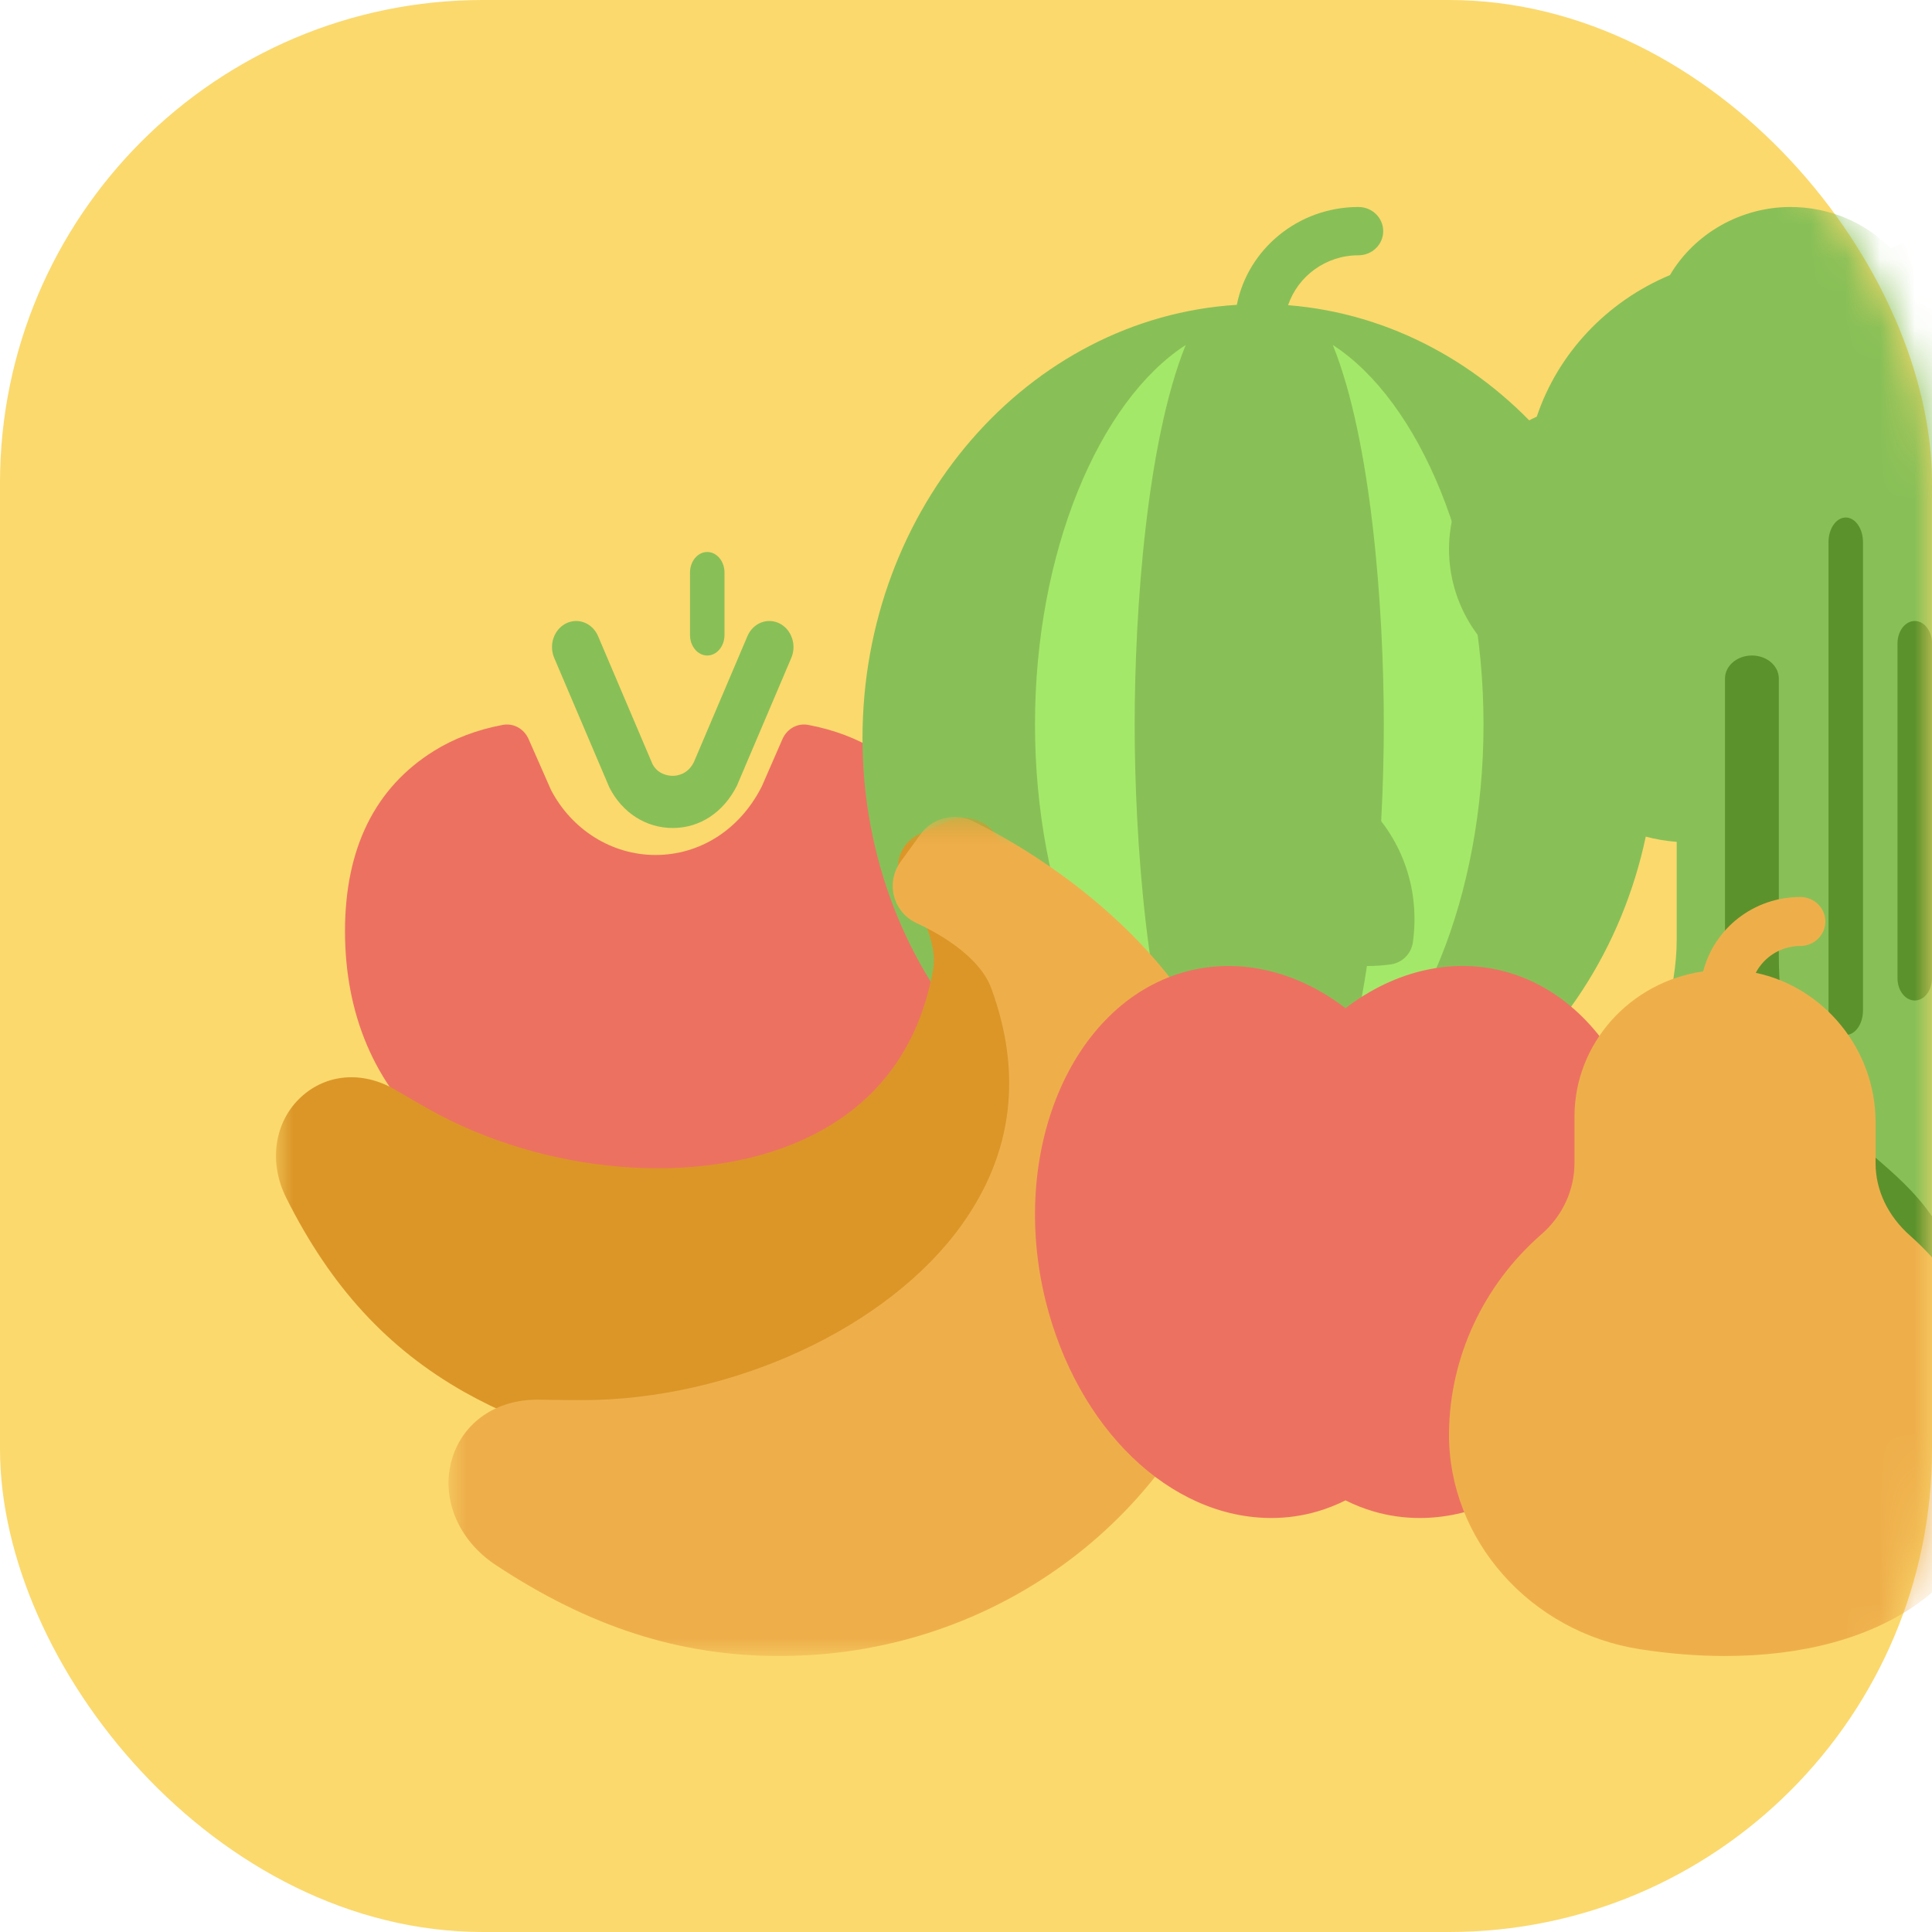 <svg width="56" height="56" viewBox="0 0 56 56" fill="none" xmlns="http://www.w3.org/2000/svg">
<rect width="56" height="56" rx="14" fill="#FBD96D"/>
<mask id="mask0_1198_4064" style="mask-type:alpha" maskUnits="userSpaceOnUse" x="0" y="0" width="56" height="56">
<rect width="56" height="56" rx="14" fill="white"/>
</mask>
<g mask="url(#mask0_1198_4064)">
<path fill-rule="evenodd" clip-rule="evenodd" d="M20.5 19C20.776 19 21 18.733 21 18.404V16.596C21 16.267 20.776 16 20.5 16C20.224 16 20 16.267 20 16.596V18.404C20 18.733 20.224 19 20.5 19Z" fill="#88C057"/>
<path fill-rule="evenodd" clip-rule="evenodd" d="M17.663 22.825C18.038 23.561 18.726 24 19.5 24C20.274 24 20.962 23.561 21.359 22.776L22.935 19.072C23.098 18.693 22.943 18.243 22.592 18.069C22.239 17.895 21.825 18.061 21.664 18.441L20.11 22.096C19.93 22.45 19.623 22.488 19.5 22.488C19.377 22.488 19.07 22.45 18.912 22.145L17.336 18.441C17.175 18.061 16.761 17.895 16.408 18.069C16.057 18.243 15.902 18.693 16.065 19.072L17.663 22.825Z" fill="#88C057"/>
<path fill-rule="evenodd" clip-rule="evenodd" d="M25.433 21.773C24.852 21.409 24.178 21.153 23.43 21.012C23.116 20.952 22.811 21.123 22.679 21.424L22.086 22.784L22.054 22.847C21.422 24.059 20.281 24.782 19 24.782C17.741 24.782 16.58 24.06 15.973 22.901L15.322 21.424C15.19 21.123 14.883 20.952 14.571 21.012C13.83 21.151 13.162 21.404 12.585 21.762C10.87 22.828 10 24.588 10 26.992C10 31.857 13.533 35 19 35C19.88 35 20.788 34.914 21.699 34.744C25.363 34.06 28.014 30.786 28 26.958C27.991 24.58 27.128 22.835 25.433 21.773Z" fill="#ED7161"/>
<path fill-rule="evenodd" clip-rule="evenodd" d="M37.336 8.846C37.62 8.009 38.422 7.4 39.375 7.4C39.772 7.4 40.093 7.086 40.093 6.7C40.093 6.313 39.772 6 39.375 6C37.627 6 36.17 7.223 35.85 8.836C29.812 9.209 25 14.693 25 21.4C25 28.348 30.159 34 36.5 34C42.841 34 48 28.348 48 21.4C48 14.761 43.287 9.319 37.336 8.846Z" fill="#88C057"/>
<path fill-rule="evenodd" clip-rule="evenodd" d="M38.633 32C39.758 29.216 40.111 24.326 40.111 21C40.111 17.674 39.758 12.784 38.633 10C41.145 11.629 43 16.003 43 21C43 25.997 41.145 30.371 38.633 32ZM30 21C30 16.003 31.855 11.629 34.368 10C33.243 12.784 32.889 17.674 32.889 21C32.889 24.326 33.243 29.216 34.368 32C31.855 30.371 30 25.997 30 21Z" fill="#A4E869"/>
<mask id="mask1_1198_4064" style="mask-type:alpha" maskUnits="userSpaceOnUse" x="8" y="23" width="24" height="19">
<path fill-rule="evenodd" clip-rule="evenodd" d="M8 23.702H31.297V41.994H8V23.702Z" fill="white"/>
</mask>
<g mask="url(#mask1_1198_4064)">
<path fill-rule="evenodd" clip-rule="evenodd" d="M28.82 24.152C28.541 23.745 27.962 23.586 27.499 23.791L26.669 24.161C26.373 24.293 26.153 24.545 26.067 24.853C25.982 25.156 26.039 25.476 26.222 25.732C26.524 26.152 27.208 27.228 27.04 28.14C26.615 30.447 25.344 32.096 23.263 33.04C20.241 34.411 15.779 34.04 12.411 32.139C12.127 31.979 11.807 31.794 11.42 31.566C10.491 31.041 9.461 31.127 8.735 31.79C7.953 32.502 7.776 33.679 8.295 34.717C9.587 37.299 11.232 39.091 13.472 40.356C13.704 40.486 13.944 40.612 14.192 40.733C18.859 42.999 24.472 42.158 28.16 38.639C34.243 32.835 29.777 25.553 28.82 24.152Z" fill="#DC9628"/>
</g>
<mask id="mask2_1198_4064" style="mask-type:alpha" maskUnits="userSpaceOnUse" x="13" y="23" width="24" height="25">
<path fill-rule="evenodd" clip-rule="evenodd" d="M13.001 23.678H36.298V48H13.001V23.678Z" fill="white"/>
</mask>
<g mask="url(#mask2_1198_4064)">
<path fill-rule="evenodd" clip-rule="evenodd" d="M28.179 23.791C27.675 23.548 27.025 23.71 26.695 24.165L26.103 24.981C25.892 25.273 25.823 25.638 25.916 25.985C26.007 26.327 26.244 26.608 26.568 26.757C27.1 27 28.376 27.672 28.735 28.651C29.642 31.131 29.355 33.435 27.881 35.497C25.741 38.492 21.212 40.584 16.867 40.584C16.5 40.584 16.085 40.579 15.581 40.57C14.381 40.57 13.434 41.219 13.11 42.263C12.761 43.387 13.263 44.629 14.358 45.355C17.083 47.159 19.698 48 22.588 48C22.887 48 23.191 47.99 23.5 47.972C29.31 47.613 34.26 43.711 35.818 38.258C38.386 29.265 29.905 24.629 28.179 23.791Z" fill="#EEAF4B"/>
</g>
<path fill-rule="evenodd" clip-rule="evenodd" d="M53.731 40L53.541 39.997C49.986 39.902 47.11 37.095 47.13 33.74C47.135 33.02 47.268 32.316 47.529 31.645C48.059 30.28 48.6 28.689 48.6 27.247V24.401C46.142 24.219 44.2 22.23 44.2 19.811C44.2 19.741 44.202 19.671 44.206 19.598C42.85 18.848 42 17.453 42 15.916C42 14.268 43.008 12.769 44.544 12.077C45.158 10.243 46.57 8.741 48.404 7.974C49.117 6.766 50.459 6 51.9 6C53.014 6 54.055 6.441 54.809 7.204C55.369 6.881 56.009 6.708 56.667 6.708C58.167 6.708 59.493 7.59 60.049 8.906C62.301 9.282 64 11.186 64 13.437C64 14.452 63.655 15.427 63.02 16.227C63.184 16.699 63.267 17.187 63.267 17.686C63.267 20.106 61.325 22.095 58.867 22.276V27.247C58.867 28.6 59.153 29.816 59.853 31.444C60.173 32.185 60.334 32.97 60.334 33.776C60.334 37.208 57.373 40 53.731 40Z" fill="#88C057"/>
<path fill-rule="evenodd" clip-rule="evenodd" d="M53.5 30C53.224 30 53 29.68 53 29.286V15.714C53 15.32 53.224 15 53.5 15C53.776 15 54 15.32 54 15.714V29.286C54 29.68 53.776 30 53.5 30Z" fill="#5C922C"/>
<path fill-rule="evenodd" clip-rule="evenodd" d="M55.5 29C55.224 29 55 28.71 55 28.353V18.647C55 18.29 55.224 18 55.5 18C55.776 18 56 18.29 56 18.647V28.353C56 28.71 55.776 29 55.5 29Z" fill="#5C922C"/>
<path fill-rule="evenodd" clip-rule="evenodd" d="M54.242 33.453C52.863 32.275 51.56 31.163 51.56 27.669V19.667C51.56 19.299 51.212 19 50.78 19C50.349 19 50 19.299 50 19.667V27.669C50 31.716 51.667 33.14 53.139 34.397C54.385 35.461 55.461 36.38 55.461 39C56.008 38.838 56.526 38.626 57 38.362C56.821 35.66 55.512 34.538 54.242 33.453Z" fill="#5C922C"/>
<path fill-rule="evenodd" clip-rule="evenodd" d="M40.312 27.954C40.092 27.985 39.872 28 39.652 28C38.403 28 37.232 27.518 36.357 26.643C35.319 25.604 34.841 24.162 35.047 22.687C35.093 22.354 35.355 22.092 35.688 22.045C37.148 21.843 38.613 22.327 39.642 23.357C40.681 24.395 41.159 25.837 40.953 27.313C40.907 27.645 40.645 27.907 40.312 27.954Z" fill="#88C057"/>
<path fill-rule="evenodd" clip-rule="evenodd" d="M34.29 28.186C35.854 27.736 37.549 28.114 39 29.223C40.451 28.114 42.147 27.734 43.71 28.186C46.971 29.132 48.757 33.403 47.692 37.706C46.774 41.412 44.084 44 41.15 44H41.149C40.699 44 40.252 43.937 39.82 43.811C39.54 43.73 39.266 43.622 39 43.489C38.734 43.622 38.46 43.73 38.181 43.811C37.748 43.937 37.301 44 36.85 44C33.916 44 31.226 41.412 30.308 37.706C29.243 33.403 31.029 29.132 34.29 28.186Z" fill="#ED7161"/>
<path fill-rule="evenodd" clip-rule="evenodd" d="M55.367 35.818C54.72 35.246 54.364 34.497 54.364 33.711V32.521C54.364 30.424 52.872 28.613 50.892 28.198C51.133 27.739 51.618 27.42 52.182 27.42C52.584 27.42 52.909 27.102 52.909 26.71C52.909 26.318 52.584 26 52.182 26C50.821 26 49.684 26.921 49.368 28.156C47.262 28.458 45.637 30.229 45.637 32.368V33.714C45.637 34.496 45.288 35.248 44.679 35.777C42.997 37.242 42.02 39.34 42 41.535C41.972 44.616 44.352 47.311 47.539 47.804C48.376 47.934 49.205 48 50 48H50.001C52.251 48 54.176 47.479 55.569 46.494C57.159 45.37 58 43.679 58 41.605C58 39.407 57.041 37.297 55.367 35.818Z" fill="#EEAF4B"/>
</g>
</svg>
